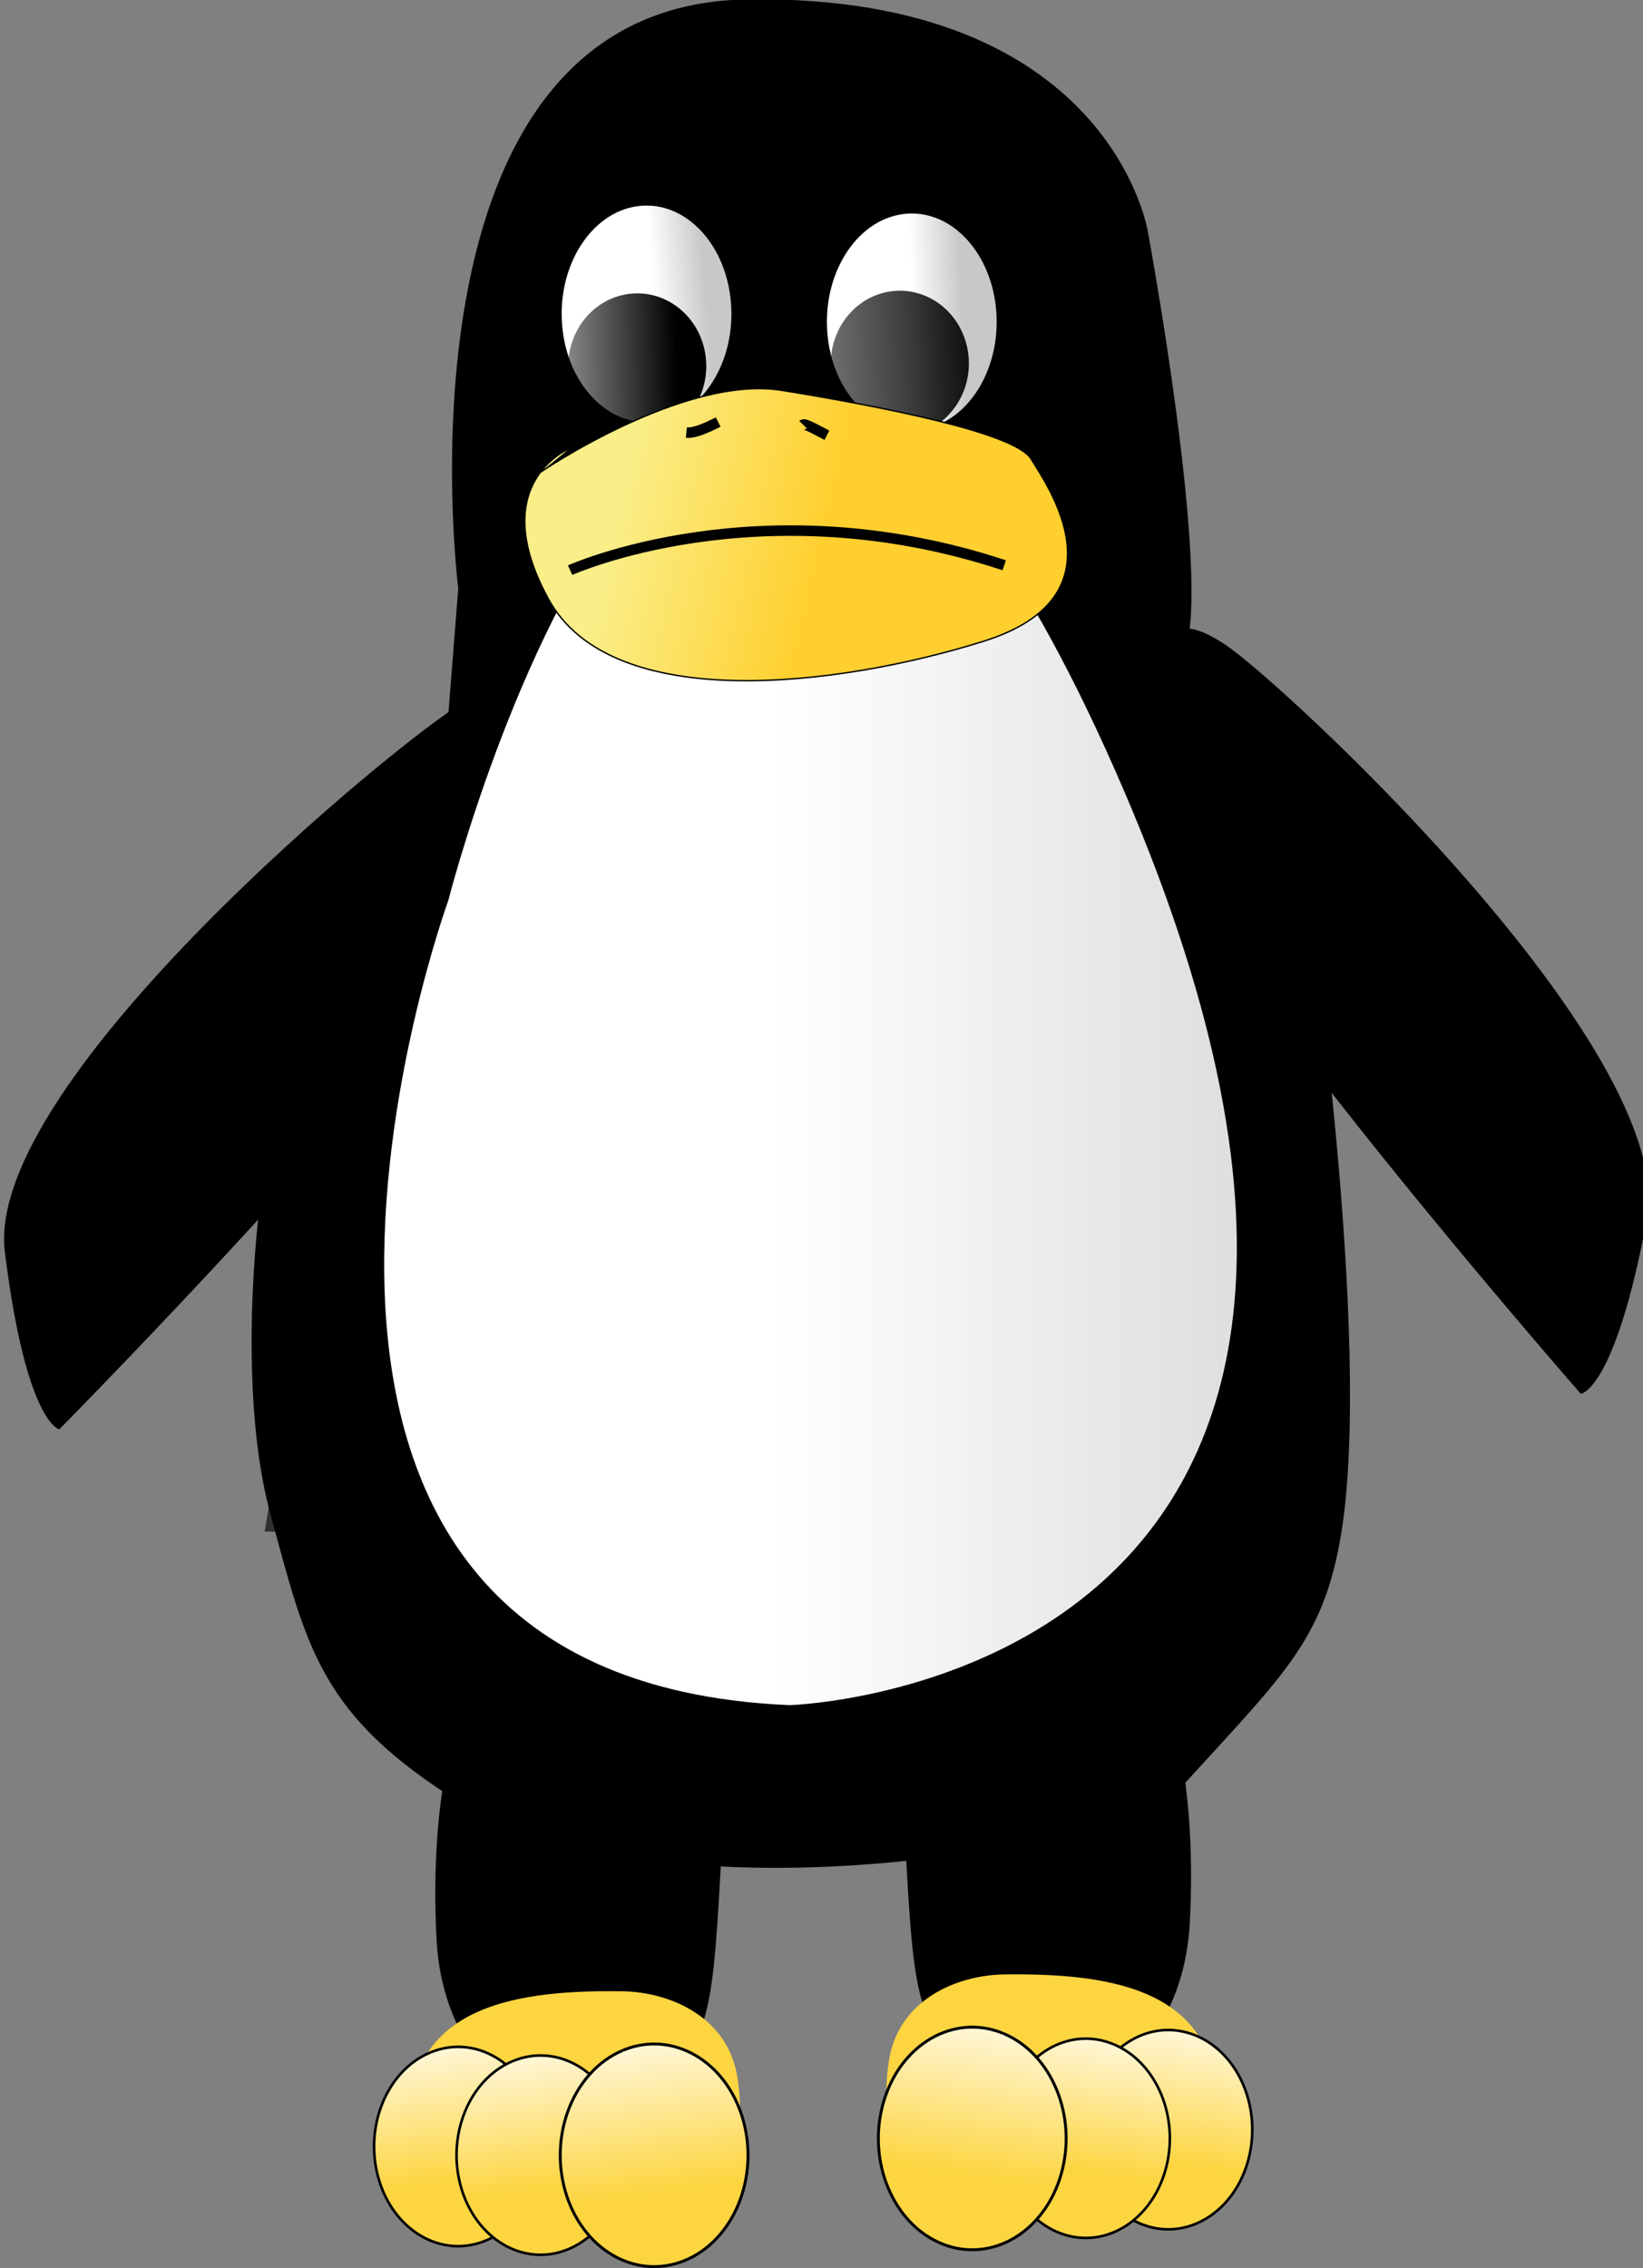<?xml version="1.0" encoding="UTF-8" standalone="no"?>
<!-- Created with Inkscape (http://www.inkscape.org/) -->

<svg
   xmlns:dc="http://purl.org/dc/elements/1.1/"
   xmlns:cc="http://creativecommons.org/ns#"
   xmlns:rdf="http://www.w3.org/1999/02/22-rdf-syntax-ns#"
   xmlns:svg="http://www.w3.org/2000/svg"
   xmlns="http://www.w3.org/2000/svg"
   xmlns:xlink="http://www.w3.org/1999/xlink"
   xmlns:sodipodi="http://sodipodi.sourceforge.net/DTD/sodipodi-0.dtd"
   xmlns:inkscape="http://www.inkscape.org/namespaces/inkscape"
   width="49.36"
   height="68.135"
   id="svg5492"
   version="1.1"
   inkscape:version="0.47 r22583"
   sodipodi:docname="New document 20">
  <rect width="100%" height="100%" fill="#808080" stroke="none"/>
  <defs
     id="defs5494">
    <inkscape:perspective
       sodipodi:type="inkscape:persp3d"
       inkscape:vp_x="0 : 526.18109 : 1"
       inkscape:vp_y="0 : 1000 : 0"
       inkscape:vp_z="744.09448 : 526.18109 : 1"
       inkscape:persp3d-origin="372.04724 : 350.78739 : 1"
       id="perspective5500" />
    <inkscape:perspective
       id="perspective5388"
       inkscape:persp3d-origin="0.5 : 0.33333333 : 1"
       inkscape:vp_z="1 : 0.5 : 1"
       inkscape:vp_y="0 : 1000 : 0"
       inkscape:vp_x="0 : 0.5 : 1"
       sodipodi:type="inkscape:persp3d" />
    <linearGradient
       inkscape:collect="always"
       xlink:href="#linearGradient12377"
       id="linearGradient8008"
       gradientUnits="userSpaceOnUse"
       gradientTransform="scale(0.898,1.113)"
       x1="388.03"
       y1="182.574"
       x2="403.194"
       y2="181.03" />
    <linearGradient
       id="linearGradient12377">
      <stop
         id="stop12378"
         offset="0"
         style="stop-color:#ffffff;stop-opacity:1;" />
      <stop
         id="stop12379"
         offset="1"
         style="stop-color:#c8c8c8;stop-opacity:1;" />
    </linearGradient>
    <linearGradient
       inkscape:collect="always"
       xlink:href="#linearGradient10491"
       id="linearGradient8010"
       gradientUnits="userSpaceOnUse"
       gradientTransform="scale(0.972,1.028)"
       x1="355.461"
       y1="208.435"
       x2="305.459"
       y2="209.48" />
    <linearGradient
       id="linearGradient10491"
       inkscape:collect="always">
      <stop
         id="stop10492"
         offset="0"
         style="stop-color:#000000;stop-opacity:1;" />
      <stop
         id="stop10493"
         offset="1"
         style="stop-color:#000000;stop-opacity:0;" />
    </linearGradient>
    <linearGradient
       inkscape:collect="always"
       xlink:href="#linearGradient12377"
       id="linearGradient8012"
       gradientUnits="userSpaceOnUse"
       gradientTransform="scale(0.898,1.113)"
       x1="386.073"
       y1="185.662"
       x2="400.748"
       y2="184.89" />
    <linearGradient
       id="linearGradient5401">
      <stop
         id="stop5403"
         offset="0"
         style="stop-color:#ffffff;stop-opacity:1;" />
      <stop
         id="stop5405"
         offset="1"
         style="stop-color:#c8c8c8;stop-opacity:1;" />
    </linearGradient>
    <linearGradient
       inkscape:collect="always"
       xlink:href="#linearGradient11116"
       id="linearGradient8014"
       gradientUnits="userSpaceOnUse"
       gradientTransform="scale(0.972,1.028)"
       x1="371.223"
       y1="211.308"
       x2="274.479"
       y2="216.53" />
    <linearGradient
       id="linearGradient11116"
       inkscape:collect="always">
      <stop
         id="stop11117"
         offset="0"
         style="stop-color:#000000;stop-opacity:1;" />
      <stop
         id="stop11118"
         offset="1"
         style="stop-color:#000000;stop-opacity:0;" />
    </linearGradient>
    <linearGradient
       inkscape:collect="always"
       xlink:href="#linearGradient14252"
       id="linearGradient12110"
       gradientUnits="userSpaceOnUse"
       gradientTransform="matrix(0.55,0,0,0.496,183.41,-20.547)"
       x1="392.504"
       y1="362.688"
       x2="276.093"
       y2="358.972" />
    <linearGradient
       id="linearGradient14252">
      <stop
         id="stop14253"
         offset="0"
         style="stop-color:#000000;stop-opacity:1;" />
      <stop
         id="stop14254"
         offset="1"
         style="stop-color:#303030;stop-opacity:1;" />
    </linearGradient>
    <linearGradient
       inkscape:collect="always"
       xlink:href="#linearGradient5018"
       id="linearGradient8018"
       gradientUnits="userSpaceOnUse"
       x1="50.652"
       y1="965.258"
       x2="45.155"
       y2="926.845" />
    <linearGradient
       id="linearGradient5018"
       inkscape:collect="always">
      <stop
         id="stop5020"
         offset="0"
         style="stop-color:#fdd541;stop-opacity:1;" />
      <stop
         id="stop5022"
         offset="1"
         style="stop-color:white;stop-opacity:1" />
    </linearGradient>
    <linearGradient
       inkscape:collect="always"
       xlink:href="#linearGradient5018"
       id="linearGradient8020"
       gradientUnits="userSpaceOnUse"
       x1="50.652"
       y1="965.258"
       x2="45.155"
       y2="926.845" />
    <linearGradient
       inkscape:collect="always"
       xlink:href="#linearGradient5018"
       id="linearGradient8022"
       gradientUnits="userSpaceOnUse"
       x1="50.652"
       y1="965.258"
       x2="45.155"
       y2="926.845" />
    <linearGradient
       inkscape:collect="always"
       xlink:href="#linearGradient5018"
       id="linearGradient8024"
       gradientUnits="userSpaceOnUse"
       x1="50.652"
       y1="965.258"
       x2="45.155"
       y2="926.845" />
    <linearGradient
       inkscape:collect="always"
       xlink:href="#linearGradient5018"
       id="linearGradient8026"
       gradientUnits="userSpaceOnUse"
       x1="50.652"
       y1="965.258"
       x2="45.155"
       y2="926.845" />
    <linearGradient
       inkscape:collect="always"
       xlink:href="#linearGradient5018"
       id="linearGradient8028"
       gradientUnits="userSpaceOnUse"
       x1="50.652"
       y1="965.258"
       x2="45.155"
       y2="926.845" />
    <linearGradient
       inkscape:collect="always"
       xlink:href="#linearGradient12377"
       id="linearGradient12093"
       gradientUnits="userSpaceOnUse"
       gradientTransform="matrix(0.421,0,0,0.648,183.41,-20.547)"
       x1="457.954"
       y1="321.262"
       x2="684.518"
       y2="321.262" />
    <linearGradient
       id="linearGradient5455">
      <stop
         id="stop5457"
         offset="0"
         style="stop-color:#ffffff;stop-opacity:1;" />
      <stop
         id="stop5459"
         offset="1"
         style="stop-color:#c8c8c8;stop-opacity:1;" />
    </linearGradient>
    <linearGradient
       inkscape:collect="always"
       xlink:href="#linearGradient11752"
       id="linearGradient12090"
       gradientUnits="userSpaceOnUse"
       gradientTransform="matrix(0.71,0,0,0.384,183.41,-20.547)"
       x1="280.174"
       y1="348.704"
       x2="243.95"
       y2="344.281" />
    <linearGradient
       id="linearGradient11752">
      <stop
         id="stop11753"
         offset="0"
         style="stop-color:#ffcf2f;stop-opacity:1;" />
      <stop
         id="stop11754"
         offset="1"
         style="stop-color:#faee89;stop-opacity:1;" />
    </linearGradient>
  </defs>
  <sodipodi:namedview
     id="base"
     pagecolor="#ffffff"
     bordercolor="#666666"
     borderopacity="1.0"
     inkscape:pageopacity="0.0"
     inkscape:pageshadow="2"
     inkscape:zoom="0.35"
     inkscape:cx="213.96567"
     inkscape:cy="111.21015"
     inkscape:document-units="px"
     inkscape:current-layer="layer1"
     showgrid="false"
     inkscape:window-width="555"
     inkscape:window-height="483"
     inkscape:window-x="72"
     inkscape:window-y="540"
     inkscape:window-maximized="0" />
  <g
     inkscape:label="Layer 1"
     inkscape:groupmode="layer"
     id="layer1"
     transform="translate(-161.034,-575.438)">
    <g
       id="g12118"
       transform="matrix(0.244,0,0,0.243,92.517,563.844)"
       inkscape:export-filename="/home/tim/src/tuxmath/trunk/data/images/penguins/standing-up.png"
       inkscape:export-xdpi="89.82251"
       inkscape:export-ydpi="89.82251">
      <path
         d="m 337.231,120.465 c 0,0 -9.144,-72.175 35.597,-72.828 44.742,-0.653 49.314,28.739 49.314,28.739 0,0 7.838,42.456 4.572,51.927 -3.266,9.471 -90.79,8.818 -90.79,8.818 l 1.306,-16.656 z"
         id="path5095"
         style="fill:#000000;fill-opacity:1;fill-rule:evenodd;stroke:none" />
      <path
         d="m 368.706,206.25 c 0.774,15.157 -8.512,28.223 -20.741,29.183 -12.229,0.96 -22.771,-10.55 -23.545,-25.707 -0.774,-15.157 8.512,-28.223 20.741,-29.183 12.035,-0.944 22.475,10.198 23.508,25.089"
         id="path5097"
         sodipodi:cx="346.5625"
         sodipodi:cy="207.98718"
         sodipodi:end="12.480591"
         sodipodi:open="true"
         sodipodi:rx="22.1875"
         sodipodi:ry="27.5"
         sodipodi:start="6.2199579"
         sodipodi:type="arc"
         style="color:#000000;fill:url(#linearGradient8008);fill-opacity:1;fill-rule:nonzero;stroke:none;stroke-width:1;marker:none;visibility:visible;display:block"
         transform="matrix(0.471,0,0,0.487,197.181,-14.77)" />
      <path
         transform="matrix(0.523,0,0,0.523,183.41,-20.547)"
         d="m 352.468,215.964 c 0.567,9.473 -6.234,17.639 -15.191,18.239 -8.957,0.6 -16.677,-6.594 -17.244,-16.067 -0.567,-9.473 6.234,-17.639 15.191,-18.239 8.814,-0.59 16.46,6.374 17.217,15.681"
         id="path5099"
         sodipodi:cx="336.25"
         sodipodi:cy="217.04968"
         sodipodi:end="12.480591"
         sodipodi:open="true"
         sodipodi:rx="16.25"
         sodipodi:ry="17.1875"
         sodipodi:start="6.2199579"
         sodipodi:type="arc"
         style="color:#000000;fill:url(#linearGradient8010);fill-opacity:1;fill-rule:nonzero;stroke:none;stroke-width:1;marker:none;visibility:visible;display:block" />
      <path
         d="m 368.706,206.25 c 0.774,15.157 -8.512,28.223 -20.741,29.183 -12.229,0.96 -22.771,-10.55 -23.545,-25.707 -0.774,-15.157 8.512,-28.223 20.741,-29.183 12.035,-0.944 22.475,10.198 23.508,25.089"
         id="path5101"
         sodipodi:cx="346.5625"
         sodipodi:cy="207.98718"
         sodipodi:end="12.480591"
         sodipodi:open="true"
         sodipodi:rx="22.1875"
         sodipodi:ry="27.5"
         sodipodi:start="6.2199579"
         sodipodi:type="arc"
         style="color:#000000;fill:url(#linearGradient8012);fill-opacity:1;fill-rule:nonzero;stroke:none;stroke-width:1;marker:none;visibility:visible;display:block"
         transform="matrix(0.471,0,0,0.487,229.84,-13.79)" />
      <path
         d="m 352.468,215.964 c 0.567,9.473 -6.234,17.639 -15.191,18.239 -8.957,0.6 -16.677,-6.594 -17.244,-16.067 -0.567,-9.473 6.234,-17.639 15.191,-18.239 8.814,-0.59 16.46,6.374 17.217,15.681"
         id="path5103"
         sodipodi:cx="336.25"
         sodipodi:cy="217.04968"
         sodipodi:end="12.480591"
         sodipodi:open="true"
         sodipodi:rx="16.25"
         sodipodi:ry="17.1875"
         sodipodi:start="6.2199579"
         sodipodi:type="arc"
         style="color:#000000;fill:url(#linearGradient8014);fill-opacity:1;fill-rule:nonzero;stroke:none;stroke-width:1;marker:none;visibility:visible;display:block"
         transform="matrix(0.523,0,0,0.523,215.742,-20.873)" />
      <path
         sodipodi:nodetypes="csscscc"
         d="m 425.409,127.713 c 0,0 -0.696,-4.768 6.15,-0.271 6.846,4.497 55.825,50.04 51.93,71.007 -3.896,20.967 -8.02,21.482 -8.02,21.482 0,0 -55.711,-64.018 -51.271,-71.322 4.44,-7.304 -13.147,-25.12 -13.147,-25.12 l 14.359,4.223 z"
         id="path5105"
         style="fill:#000000;fill-opacity:1;fill-rule:evenodd;stroke:#000000;stroke-width:0.131pt;stroke-linecap:butt;stroke-linejoin:miter;stroke-opacity:1" />
      <path
         d="m 329.393,143.979 c 0,0 -11.43,21.554 -9.144,30.699 2.286,9.144 -6.858,62.377 -6.858,62.377 l 99.608,2.613 31.025,-82.952 -19.922,-24.494 -5.878,-10.451 -32.332,14.696 -49.967,1.306"
         id="path5107"
         style="fill:url(#linearGradient12110);fill-opacity:1;fill-rule:evenodd;stroke:none" />
      <path
         sodipodi:nodetypes="csscscc"
         d="m 344.671,132.765 c 0,0 -0.016,-2.065 -7.122,2.008 -7.106,4.073 -58.76,46.559 -56.144,67.724 2.616,21.165 6.702,21.93 6.702,21.93 0,0 59.493,-60.518 55.505,-68.078 -3.988,-7.56 14.648,-24.276 14.648,-24.276 l -13.589,0.693 z"
         id="path5109"
         style="fill:#000000;fill-opacity:1;fill-rule:evenodd;stroke:none" />
      <path
         sodipodi:nodetypes="csczzscc"
         d="m 442.064,160.308 c 0,0 7.697,52.868 3.921,76.747 -2.224,14.061 -7.643,18.071 -21.21,33.268 -27.305,10.643 -69.433,11.369 -87.058,0.411 -17.625,-10.957 -19.116,-19.279 -23.649,-35.975 -4.607,-16.97 -2.31,-50.611 7.487,-73.145 9.797,-22.534 86.218,-6.205 86.218,-6.205 l 34.291,4.899 z"
         id="path5111"
         style="fill:#000000;fill-opacity:1;fill-rule:evenodd;stroke:none" />
      <g
         transform="matrix(0.535,0,0,0.535,426.767,-161.615)"
         id="g5113">
        <path
           transform="translate(10,4)"
           style="fill:#000000;fill-opacity:1;stroke:none"
           d="m -160.392,760.751 c 18.303,-10.408 45.178,26.669 43.437,58.06 -2.065,37.239 -2.743,43.221 -21.046,53.629 -18.303,10.408 -42.754,-6.163 -44.353,-36.989 -1.609,-31.022 3.376,-63.483 21.342,-74.336"
           id="path5115"
           sodipodi:nodetypes="csssc" />
        <path
           transform="matrix(1.034,0,0,1.432,-220.773,-475.483)"
           style="fill:#fdd541;fill-opacity:1;stroke:none"
           d="m 88.015,926.609 c 10.972,0.09 23.731,4.234 25.783,13.939 2.051,9.705 -1.289,19.856 -11.886,21.726 -21.193,3.74 -61.114,-2.349 -61.102,-14.572 0.018,-19.26 25.254,-21.273 47.205,-21.093 z"
           id="path5117"
           sodipodi:nodetypes="csssz" />
        <path
           sodipodi:type="arc"
           style="fill:url(#linearGradient8018);fill-opacity:1;stroke:#000000;stroke-width:0.6;stroke-linecap:round;stroke-miterlimit:4;stroke-opacity:1;stroke-dasharray:none;stroke-dashoffset:0"
           id="path5119"
           sodipodi:cx="50.65308"
           sodipodi:cy="957.50281"
           sodipodi:rx="19.340267"
           sodipodi:ry="23.024126"
           d="m 44.466,935.689 c 10.12,-4.068 21.094,2.401 24.511,14.449 3.417,12.048 -2.017,25.112 -12.137,29.18 -10.12,4.068 -21.094,-2.401 -24.511,-14.449 -3.372,-11.888 1.873,-24.801 11.794,-29.038"
           sodipodi:start="4.3867684"
           sodipodi:end="10.651192"
           sodipodi:open="true"
           transform="translate(-218.038,-70.206)" />
        <path
           sodipodi:type="arc"
           style="fill:url(#linearGradient8020);fill-opacity:1;stroke:#000000;stroke-width:0.6;stroke-linecap:round;stroke-miterlimit:4;stroke-opacity:1;stroke-dasharray:none;stroke-dashoffset:0"
           id="path5121"
           sodipodi:cx="50.65308"
           sodipodi:cy="957.50281"
           sodipodi:rx="19.340267"
           sodipodi:ry="23.024126"
           d="m 44.466,935.689 c 10.12,-4.068 21.094,2.401 24.511,14.449 3.417,12.048 -2.017,25.112 -12.137,29.18 -10.12,4.068 -21.094,-2.401 -24.511,-14.449 -3.372,-11.888 1.873,-24.801 11.794,-29.038"
           sodipodi:start="4.3867684"
           sodipodi:end="10.651192"
           sodipodi:open="true"
           transform="translate(-199.064,-68.211)" />
        <path
           sodipodi:type="arc"
           style="fill:url(#linearGradient8022);fill-opacity:1;stroke:#000000;stroke-width:0.6;stroke-linecap:round;stroke-miterlimit:4;stroke-opacity:1;stroke-dasharray:none;stroke-dashoffset:0"
           id="path5123"
           sodipodi:cx="50.65308"
           sodipodi:cy="957.50281"
           sodipodi:rx="19.340267"
           sodipodi:ry="23.024126"
           d="m 44.466,935.689 c 10.12,-4.068 21.094,2.401 24.511,14.449 3.417,12.048 -2.017,25.112 -12.137,29.18 -10.12,4.068 -21.094,-2.401 -24.511,-14.449 -3.372,-11.888 1.873,-24.801 11.794,-29.038"
           sodipodi:start="4.3867684"
           sodipodi:end="10.651192"
           sodipodi:open="true"
           transform="matrix(1.117,0,0,1.117,-178.86,-180.202)" />
      </g>
      <g
         transform="matrix(-0.535,0,0,0.535,335.096,-163.697)"
         id="g5125">
        <path
           transform="translate(10,4)"
           style="fill:#000000;fill-opacity:1;stroke:none"
           d="m -160.392,760.751 c 18.303,-10.408 45.178,26.669 43.437,58.06 -2.065,37.239 -2.743,43.221 -21.046,53.629 -18.303,10.408 -42.754,-6.163 -44.353,-36.989 -1.609,-31.022 3.376,-63.483 21.342,-74.336"
           id="path5127"
           sodipodi:nodetypes="csssc" />
        <path
           transform="matrix(1.034,0,0,1.432,-220.773,-475.483)"
           style="fill:#fdd541;fill-opacity:1;stroke:none"
           d="m 88.015,926.609 c 10.972,0.09 23.731,4.234 25.783,13.939 2.051,9.705 -1.289,19.856 -11.886,21.726 -21.193,3.74 -61.114,-2.349 -61.102,-14.572 0.018,-19.26 25.254,-21.273 47.205,-21.093 z"
           id="path5129"
           sodipodi:nodetypes="csssz" />
        <path
           sodipodi:type="arc"
           style="fill:url(#linearGradient8024);fill-opacity:1;stroke:#000000;stroke-width:0.6;stroke-linecap:round;stroke-miterlimit:4;stroke-opacity:1;stroke-dasharray:none;stroke-dashoffset:0"
           id="path5131"
           sodipodi:cx="50.65308"
           sodipodi:cy="957.50281"
           sodipodi:rx="19.340267"
           sodipodi:ry="23.024126"
           d="m 44.466,935.689 c 10.12,-4.068 21.094,2.401 24.511,14.449 3.417,12.048 -2.017,25.112 -12.137,29.18 -10.12,4.068 -21.094,-2.401 -24.511,-14.449 -3.372,-11.888 1.873,-24.801 11.794,-29.038"
           sodipodi:start="4.3867684"
           sodipodi:end="10.651192"
           sodipodi:open="true"
           transform="translate(-218.038,-70.206)" />
        <path
           sodipodi:type="arc"
           style="fill:url(#linearGradient8026);fill-opacity:1;stroke:#000000;stroke-width:0.6;stroke-linecap:round;stroke-miterlimit:4;stroke-opacity:1;stroke-dasharray:none;stroke-dashoffset:0"
           id="path5133"
           sodipodi:cx="50.65308"
           sodipodi:cy="957.50281"
           sodipodi:rx="19.340267"
           sodipodi:ry="23.024126"
           d="m 44.466,935.689 c 10.12,-4.068 21.094,2.401 24.511,14.449 3.417,12.048 -2.017,25.112 -12.137,29.18 -10.12,4.068 -21.094,-2.401 -24.511,-14.449 -3.372,-11.888 1.873,-24.801 11.794,-29.038"
           sodipodi:start="4.3867684"
           sodipodi:end="10.651192"
           sodipodi:open="true"
           transform="translate(-199.064,-68.211)" />
        <path
           sodipodi:type="arc"
           style="fill:url(#linearGradient8028);fill-opacity:1;stroke:#000000;stroke-width:0.6;stroke-linecap:round;stroke-miterlimit:4;stroke-opacity:1;stroke-dasharray:none;stroke-dashoffset:0"
           id="path5135"
           sodipodi:cx="50.65308"
           sodipodi:cy="957.50281"
           sodipodi:rx="19.340267"
           sodipodi:ry="23.024126"
           d="m 44.466,935.689 c 10.12,-4.068 21.094,2.401 24.511,14.449 3.417,12.048 -2.017,25.112 -12.137,29.18 -10.12,4.068 -21.094,-2.401 -24.511,-14.449 -3.372,-11.888 1.873,-24.801 11.794,-29.038"
           sodipodi:start="4.3867684"
           sodipodi:end="10.651192"
           sodipodi:open="true"
           transform="matrix(1.117,0,0,1.117,-178.86,-180.202)" />
      </g>
      <path
         d="m 378.053,258.61 c 0,0 89.81,-2.613 40.17,-115.61 -49.641,-112.998 -82.299,16.003 -82.299,16.003 0,0 -34.944,96.342 42.129,99.608 z"
         id="path5137"
         style="fill:url(#linearGradient12093);fill-opacity:1;fill-rule:evenodd;stroke:#000000;stroke-width:0.131pt;stroke-linecap:butt;stroke-linejoin:miter;stroke-opacity:1" />
      <path
         d="m 347.355,106.096 c 0,0 17.635,-12.084 29.719,-10.124 12.084,1.959 28.739,5.225 30.699,8.491 1.96,3.266 11.757,16.982 -5.878,22.534 -17.635,5.552 -45.722,9.144 -53.56,-5.225 -7.838,-14.37 2.613,-18.615 2.613,-18.615"
         id="path5139"
         style="fill:url(#linearGradient12090);fill-opacity:1;fill-rule:evenodd;stroke:#000000;stroke-width:0.131pt;stroke-linecap:butt;stroke-linejoin:miter;stroke-opacity:1" />
      <path
         d="m 351.002,118.203 c 0,0 23.364,-10.592 53.45,-0.605"
         id="path5141"
         style="fill:none;stroke:#000000;stroke-width:1.3;stroke-linecap:butt;stroke-linejoin:miter;stroke-miterlimit:4;stroke-opacity:1;stroke-dasharray:none" />
      <path
         d="m 365.317,101.197 c 1.099,0.106 2.858,-0.776 3.919,-1.306"
         id="path5143"
         style="fill:none;stroke:#000000;stroke-width:1.3;stroke-linecap:butt;stroke-linejoin:miter;stroke-miterlimit:4;stroke-opacity:1;stroke-dasharray:none" />
      <path
         d="m 379.686,100.217 c 0.207,-0.213 2.035,0.854 2.939,1.306"
         id="path5145"
         style="fill:none;stroke:#000000;stroke-width:1.3;stroke-linecap:butt;stroke-linejoin:miter;stroke-miterlimit:4;stroke-opacity:1;stroke-dasharray:none" />
    </g>
  </g>
</svg>
